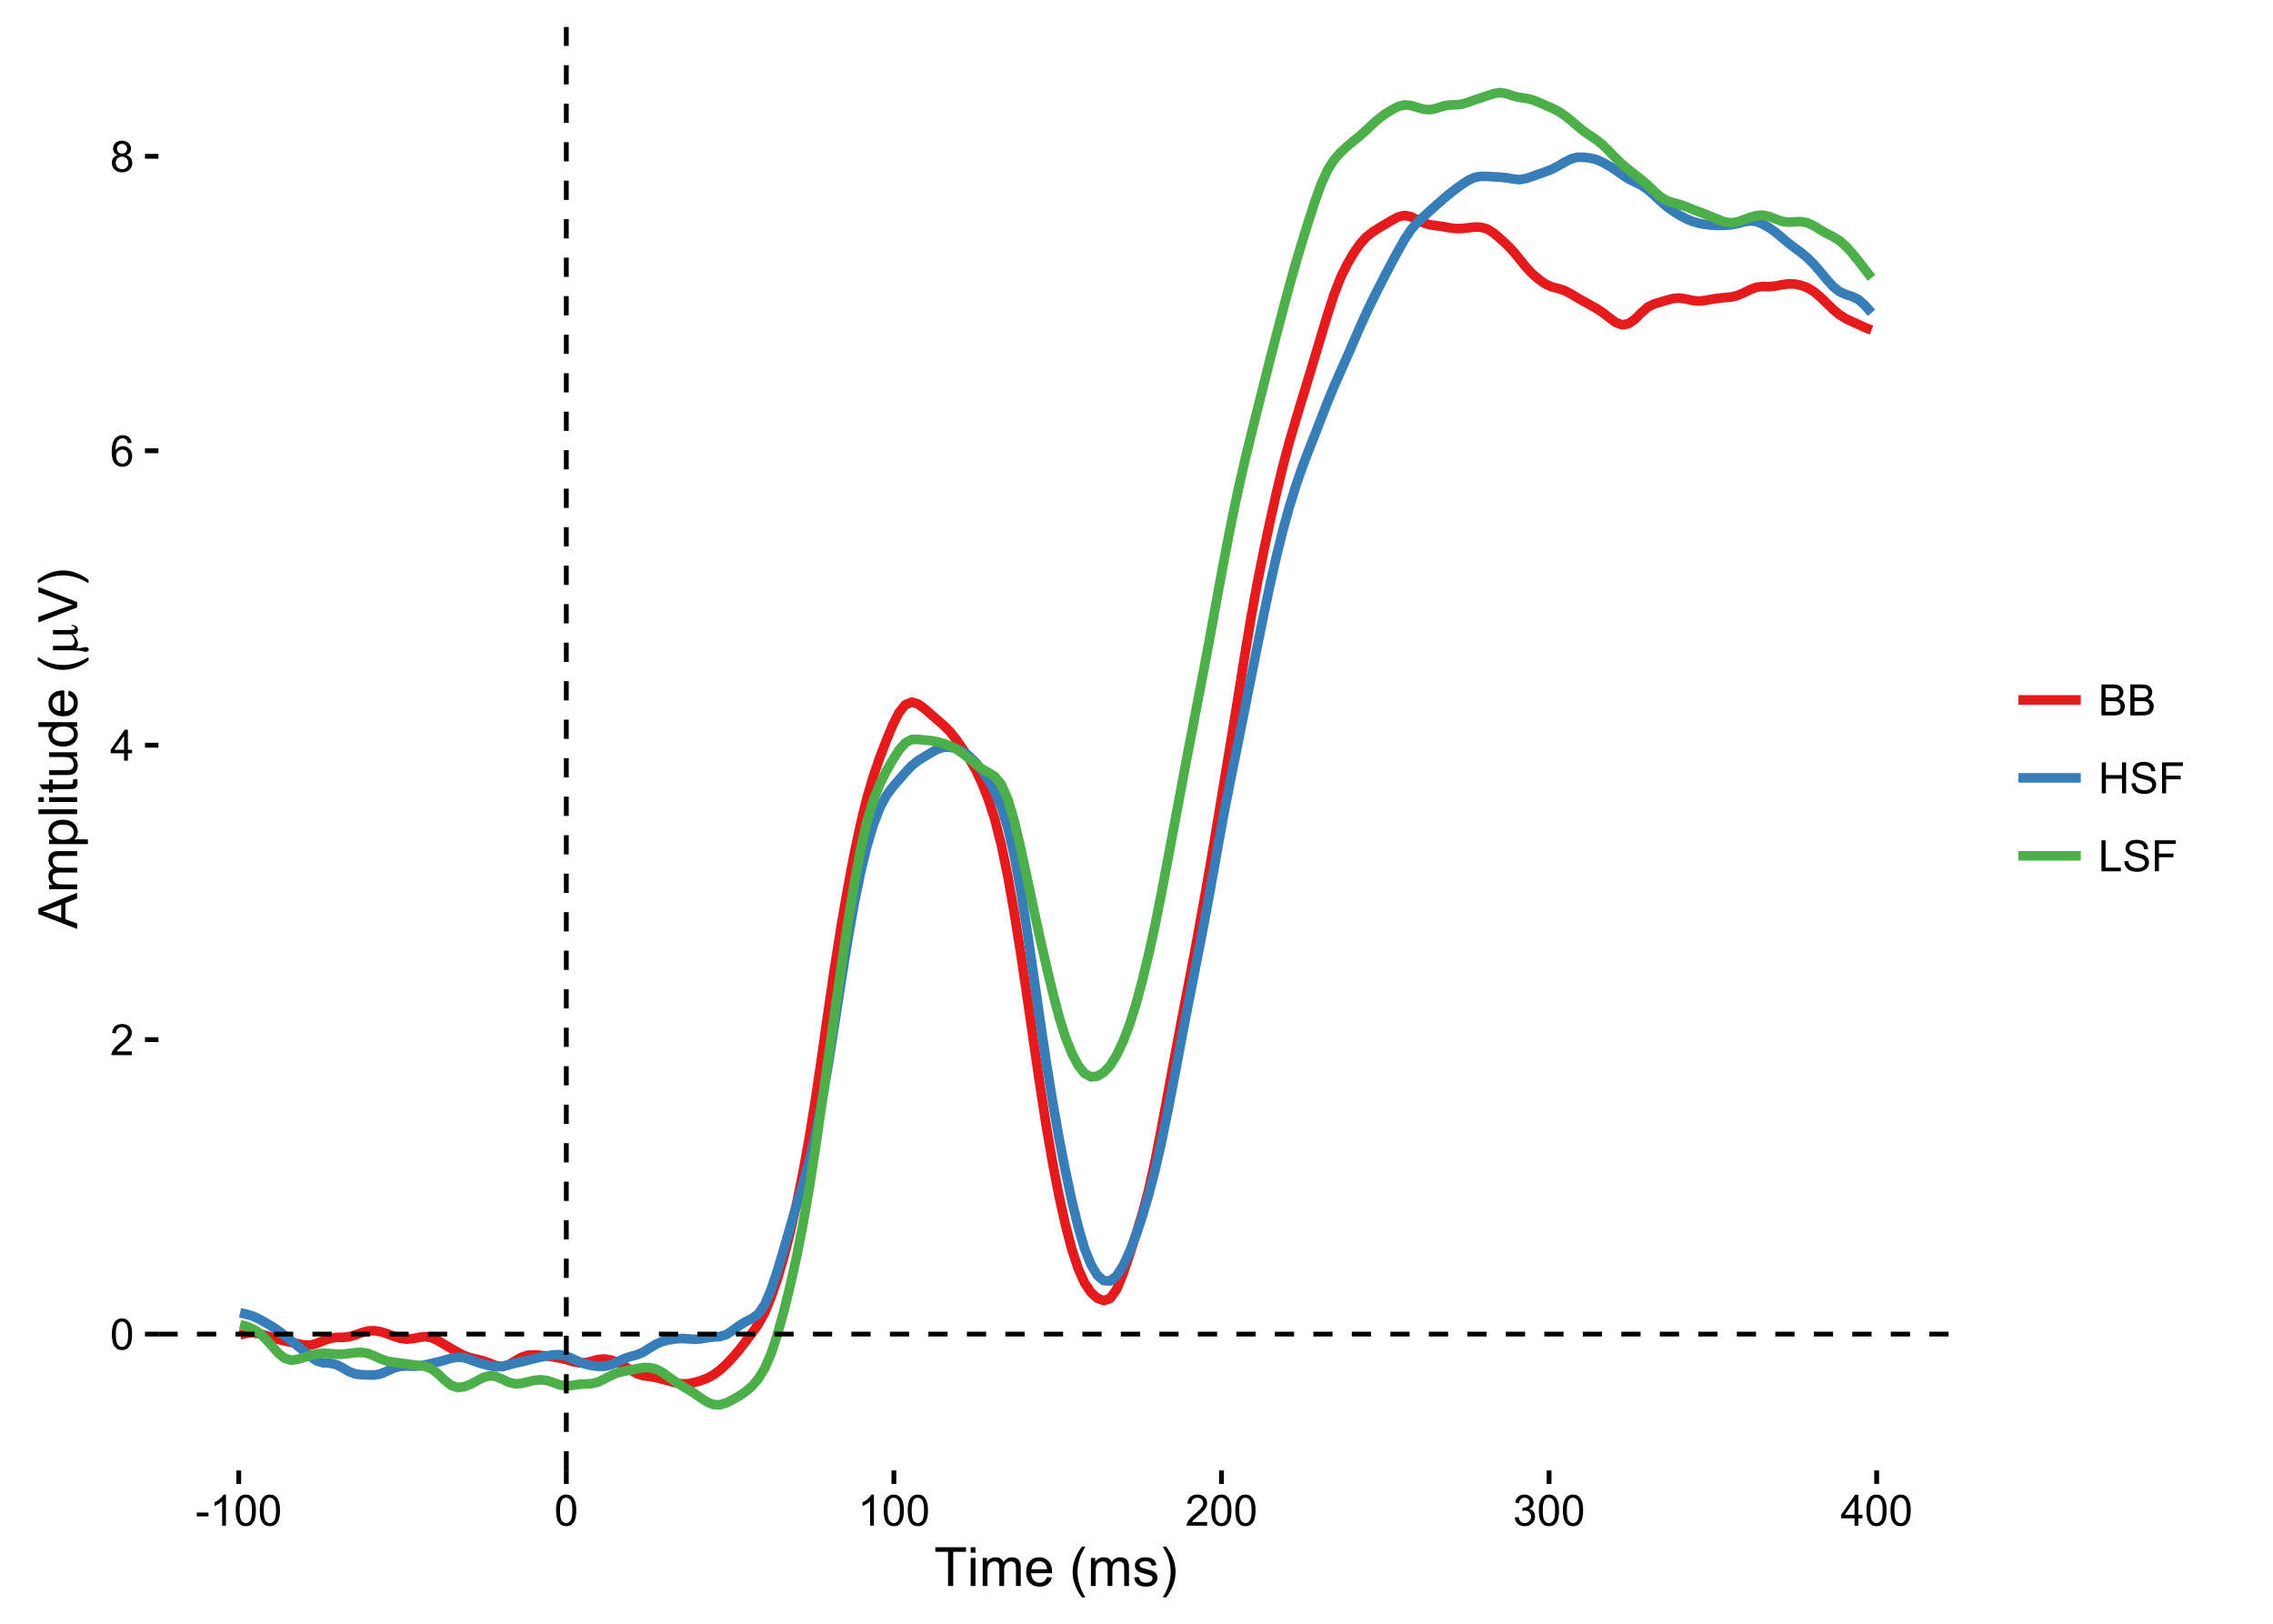 <?xml version="1.0" encoding="UTF-8"?>
<svg xmlns="http://www.w3.org/2000/svg" xmlns:xlink="http://www.w3.org/1999/xlink" width="504pt" height="360pt" viewBox="0 0 504 360" version="1.1">
<defs>
<g>
<symbol overflow="visible" id="glyph0-0">
<path style="stroke:none;" d="M 0.398 -3.391 C 0.398 -4.199 0.48 -4.852 0.648 -5.352 C 0.812 -5.844 1.062 -6.227 1.395 -6.496 C 1.723 -6.762 2.137 -6.895 2.641 -6.898 C 3.004 -6.895 3.328 -6.82 3.609 -6.676 C 3.887 -6.523 4.113 -6.312 4.297 -6.035 C 4.477 -5.754 4.621 -5.41 4.723 -5.012 C 4.824 -4.605 4.875 -4.066 4.879 -3.391 C 4.875 -2.582 4.793 -1.93 4.629 -1.438 C 4.465 -0.938 4.215 -0.555 3.887 -0.289 C 3.555 -0.016 3.141 0.117 2.641 0.117 C 1.973 0.117 1.453 -0.117 1.078 -0.594 C 0.625 -1.164 0.398 -2.098 0.398 -3.391 Z M 1.266 -3.391 C 1.266 -2.258 1.395 -1.508 1.66 -1.137 C 1.922 -0.762 2.25 -0.574 2.641 -0.578 C 3.023 -0.574 3.348 -0.762 3.613 -1.141 C 3.875 -1.512 4.008 -2.262 4.012 -3.391 C 4.008 -4.52 3.875 -5.27 3.613 -5.645 C 3.348 -6.012 3.02 -6.199 2.629 -6.203 C 2.238 -6.199 1.93 -6.035 1.703 -5.711 C 1.41 -5.289 1.266 -4.516 1.266 -3.391 Z M 1.266 -3.391 "/>
</symbol>
<symbol overflow="visible" id="glyph0-1">
<path style="stroke:none;" d="M 4.832 -0.812 L 4.832 0 L 0.289 0 C 0.281 -0.203 0.316 -0.398 0.391 -0.586 C 0.504 -0.895 0.688 -1.199 0.945 -1.5 C 1.195 -1.797 1.562 -2.141 2.047 -2.539 C 2.789 -3.148 3.297 -3.637 3.562 -3.996 C 3.824 -4.352 3.953 -4.688 3.957 -5.012 C 3.953 -5.34 3.836 -5.621 3.598 -5.855 C 3.355 -6.082 3.043 -6.199 2.664 -6.203 C 2.254 -6.199 1.93 -6.078 1.688 -5.836 C 1.441 -5.59 1.316 -5.25 1.316 -4.824 L 0.449 -4.914 C 0.508 -5.559 0.73 -6.051 1.121 -6.391 C 1.504 -6.727 2.023 -6.895 2.68 -6.898 C 3.336 -6.895 3.859 -6.715 4.246 -6.352 C 4.629 -5.984 4.82 -5.531 4.824 -4.992 C 4.82 -4.715 4.766 -4.441 4.652 -4.18 C 4.539 -3.91 4.352 -3.633 4.094 -3.34 C 3.832 -3.047 3.398 -2.645 2.793 -2.133 C 2.285 -1.707 1.961 -1.418 1.816 -1.266 C 1.672 -1.113 1.551 -0.961 1.461 -0.812 Z M 4.832 -0.812 "/>
</symbol>
<symbol overflow="visible" id="glyph0-2">
<path style="stroke:none;" d="M 3.102 0 L 3.102 -1.645 L 0.121 -1.645 L 0.121 -2.418 L 3.258 -6.871 L 3.945 -6.871 L 3.945 -2.418 L 4.875 -2.418 L 4.875 -1.645 L 3.945 -1.645 L 3.945 0 Z M 3.102 -2.418 L 3.102 -5.516 L 0.953 -2.418 Z M 3.102 -2.418 "/>
</symbol>
<symbol overflow="visible" id="glyph0-3">
<path style="stroke:none;" d="M 4.777 -5.188 L 3.938 -5.125 C 3.859 -5.453 3.75 -5.691 3.617 -5.844 C 3.387 -6.082 3.105 -6.203 2.773 -6.207 C 2.5 -6.203 2.266 -6.129 2.066 -5.98 C 1.797 -5.785 1.586 -5.504 1.438 -5.133 C 1.281 -4.758 1.203 -4.227 1.199 -3.543 C 1.398 -3.852 1.648 -4.082 1.945 -4.23 C 2.238 -4.379 2.543 -4.453 2.867 -4.457 C 3.426 -4.453 3.906 -4.246 4.305 -3.836 C 4.699 -3.418 4.898 -2.883 4.898 -2.23 C 4.898 -1.797 4.805 -1.395 4.617 -1.027 C 4.43 -0.652 4.172 -0.371 3.852 -0.176 C 3.523 0.02 3.156 0.117 2.746 0.117 C 2.039 0.117 1.465 -0.141 1.023 -0.656 C 0.578 -1.172 0.355 -2.023 0.359 -3.215 C 0.355 -4.539 0.602 -5.504 1.098 -6.113 C 1.52 -6.633 2.098 -6.895 2.828 -6.898 C 3.363 -6.895 3.805 -6.746 4.152 -6.445 C 4.496 -6.141 4.703 -5.719 4.777 -5.188 Z M 1.332 -2.227 C 1.328 -1.934 1.391 -1.652 1.516 -1.391 C 1.637 -1.121 1.809 -0.922 2.035 -0.785 C 2.254 -0.645 2.488 -0.574 2.734 -0.578 C 3.086 -0.574 3.391 -0.719 3.648 -1.008 C 3.902 -1.293 4.031 -1.684 4.035 -2.18 C 4.031 -2.652 3.906 -3.023 3.656 -3.301 C 3.402 -3.57 3.082 -3.707 2.699 -3.711 C 2.316 -3.707 1.992 -3.57 1.73 -3.301 C 1.461 -3.023 1.328 -2.668 1.332 -2.227 Z M 1.332 -2.227 "/>
</symbol>
<symbol overflow="visible" id="glyph0-4">
<path style="stroke:none;" d="M 1.695 -3.727 C 1.344 -3.852 1.086 -4.031 0.918 -4.273 C 0.746 -4.508 0.66 -4.793 0.664 -5.129 C 0.66 -5.625 0.84 -6.047 1.203 -6.387 C 1.559 -6.727 2.039 -6.895 2.641 -6.898 C 3.238 -6.895 3.719 -6.723 4.086 -6.375 C 4.449 -6.027 4.633 -5.602 4.637 -5.105 C 4.633 -4.781 4.551 -4.504 4.383 -4.27 C 4.215 -4.031 3.961 -3.852 3.625 -3.727 C 4.043 -3.586 4.363 -3.363 4.586 -3.059 C 4.805 -2.754 4.914 -2.387 4.918 -1.965 C 4.914 -1.371 4.707 -0.879 4.293 -0.48 C 3.875 -0.082 3.328 0.117 2.652 0.117 C 1.973 0.117 1.426 -0.082 1.012 -0.484 C 0.594 -0.883 0.387 -1.383 0.391 -1.988 C 0.387 -2.43 0.5 -2.805 0.73 -3.109 C 0.953 -3.41 1.273 -3.617 1.695 -3.727 Z M 1.527 -5.156 C 1.523 -4.828 1.629 -4.562 1.84 -4.359 C 2.051 -4.152 2.32 -4.047 2.656 -4.051 C 2.977 -4.047 3.246 -4.148 3.457 -4.355 C 3.664 -4.559 3.766 -4.812 3.77 -5.109 C 3.766 -5.418 3.66 -5.676 3.445 -5.891 C 3.23 -6.098 2.965 -6.203 2.648 -6.207 C 2.324 -6.203 2.055 -6.102 1.844 -5.895 C 1.629 -5.688 1.523 -5.441 1.527 -5.156 Z M 1.258 -1.984 C 1.254 -1.738 1.309 -1.504 1.426 -1.281 C 1.535 -1.055 1.707 -0.883 1.934 -0.762 C 2.16 -0.637 2.402 -0.574 2.664 -0.578 C 3.062 -0.574 3.395 -0.703 3.66 -0.965 C 3.922 -1.223 4.055 -1.551 4.055 -1.953 C 4.055 -2.355 3.918 -2.691 3.648 -2.961 C 3.375 -3.223 3.035 -3.355 2.633 -3.359 C 2.234 -3.355 1.906 -3.227 1.648 -2.965 C 1.383 -2.703 1.254 -2.375 1.258 -1.984 Z M 1.258 -1.984 "/>
</symbol>
<symbol overflow="visible" id="glyph0-5">
<path style="stroke:none;" d="M 0.305 -2.062 L 0.305 -2.91 L 2.898 -2.91 L 2.898 -2.062 Z M 0.305 -2.062 "/>
</symbol>
<symbol overflow="visible" id="glyph0-6">
<path style="stroke:none;" d="M 3.578 0 L 2.734 0 L 2.734 -5.375 C 2.527 -5.18 2.262 -4.988 1.934 -4.793 C 1.602 -4.598 1.305 -4.453 1.047 -4.359 L 1.047 -5.176 C 1.516 -5.395 1.926 -5.664 2.281 -5.98 C 2.633 -6.293 2.883 -6.598 3.031 -6.898 L 3.578 -6.898 Z M 3.578 0 "/>
</symbol>
<symbol overflow="visible" id="glyph0-7">
<path style="stroke:none;" d="M 0.402 -1.812 L 1.246 -1.926 C 1.34 -1.445 1.504 -1.102 1.738 -0.895 C 1.969 -0.68 2.254 -0.574 2.594 -0.578 C 2.988 -0.574 3.324 -0.711 3.598 -0.988 C 3.871 -1.262 4.008 -1.602 4.008 -2.012 C 4.008 -2.395 3.879 -2.715 3.629 -2.969 C 3.371 -3.219 3.051 -3.344 2.664 -3.348 C 2.5 -3.344 2.301 -3.312 2.066 -3.254 L 2.16 -3.992 C 2.215 -3.984 2.262 -3.984 2.297 -3.984 C 2.656 -3.984 2.977 -4.078 3.266 -4.266 C 3.551 -4.453 3.695 -4.742 3.699 -5.133 C 3.695 -5.441 3.59 -5.695 3.383 -5.902 C 3.172 -6.102 2.902 -6.203 2.574 -6.207 C 2.242 -6.203 1.969 -6.102 1.754 -5.895 C 1.531 -5.688 1.391 -5.379 1.332 -4.969 L 0.488 -5.117 C 0.586 -5.68 0.82 -6.121 1.188 -6.434 C 1.551 -6.742 2.008 -6.895 2.555 -6.898 C 2.93 -6.895 3.273 -6.816 3.59 -6.656 C 3.902 -6.496 4.145 -6.277 4.312 -6 C 4.48 -5.719 4.562 -5.422 4.566 -5.113 C 4.562 -4.812 4.484 -4.543 4.324 -4.301 C 4.164 -4.059 3.926 -3.863 3.617 -3.723 C 4.02 -3.625 4.336 -3.43 4.562 -3.137 C 4.785 -2.84 4.898 -2.473 4.902 -2.031 C 4.898 -1.426 4.68 -0.918 4.246 -0.504 C 3.805 -0.09 3.25 0.117 2.586 0.121 C 1.98 0.117 1.48 -0.059 1.086 -0.418 C 0.684 -0.773 0.457 -1.238 0.402 -1.812 Z M 0.402 -1.812 "/>
</symbol>
<symbol overflow="visible" id="glyph0-8">
<path style="stroke:none;" d="M 0.703 0 L 0.703 -6.871 L 3.281 -6.871 C 3.805 -6.867 4.223 -6.797 4.543 -6.66 C 4.855 -6.52 5.105 -6.305 5.289 -6.02 C 5.465 -5.727 5.555 -5.426 5.559 -5.113 C 5.555 -4.816 5.477 -4.539 5.32 -4.281 C 5.16 -4.02 4.918 -3.812 4.598 -3.656 C 5.012 -3.531 5.332 -3.32 5.555 -3.031 C 5.777 -2.734 5.887 -2.391 5.891 -1.992 C 5.887 -1.668 5.82 -1.367 5.688 -1.094 C 5.551 -0.816 5.383 -0.602 5.184 -0.453 C 4.98 -0.301 4.73 -0.188 4.43 -0.113 C 4.129 -0.035 3.758 0 3.324 0 Z M 1.613 -3.984 L 3.098 -3.984 C 3.5 -3.984 3.789 -4.008 3.965 -4.062 C 4.195 -4.129 4.371 -4.246 4.488 -4.406 C 4.605 -4.562 4.664 -4.762 4.664 -5.008 C 4.664 -5.23 4.609 -5.43 4.5 -5.605 C 4.391 -5.777 4.234 -5.898 4.031 -5.965 C 3.828 -6.027 3.477 -6.059 2.984 -6.062 L 1.613 -6.062 Z M 1.613 -0.812 L 3.324 -0.812 C 3.613 -0.809 3.82 -0.82 3.941 -0.844 C 4.148 -0.879 4.324 -0.941 4.469 -1.031 C 4.605 -1.117 4.719 -1.242 4.812 -1.414 C 4.898 -1.578 4.945 -1.773 4.949 -1.992 C 4.945 -2.246 4.879 -2.469 4.75 -2.66 C 4.617 -2.848 4.438 -2.98 4.207 -3.059 C 3.973 -3.133 3.637 -3.168 3.203 -3.172 L 1.613 -3.172 Z M 1.613 -0.812 "/>
</symbol>
<symbol overflow="visible" id="glyph0-9">
<path style="stroke:none;" d="M 0.77 0 L 0.77 -6.871 L 1.68 -6.871 L 1.68 -4.051 L 5.25 -4.051 L 5.25 -6.871 L 6.16 -6.871 L 6.16 0 L 5.25 0 L 5.25 -3.238 L 1.68 -3.238 L 1.68 0 Z M 0.77 0 "/>
</symbol>
<symbol overflow="visible" id="glyph0-10">
<path style="stroke:none;" d="M 0.43 -2.207 L 1.289 -2.281 C 1.328 -1.934 1.422 -1.652 1.574 -1.434 C 1.719 -1.211 1.949 -1.035 2.266 -0.902 C 2.574 -0.766 2.926 -0.695 3.32 -0.699 C 3.664 -0.695 3.969 -0.746 4.238 -0.852 C 4.5 -0.953 4.699 -1.098 4.828 -1.277 C 4.957 -1.457 5.02 -1.652 5.023 -1.867 C 5.02 -2.078 4.957 -2.266 4.836 -2.43 C 4.707 -2.59 4.504 -2.727 4.219 -2.836 C 4.031 -2.906 3.621 -3.016 2.992 -3.172 C 2.359 -3.32 1.918 -3.465 1.668 -3.602 C 1.336 -3.77 1.09 -3.98 0.934 -4.238 C 0.77 -4.488 0.691 -4.773 0.695 -5.094 C 0.691 -5.438 0.789 -5.762 0.988 -6.066 C 1.184 -6.363 1.473 -6.594 1.852 -6.754 C 2.227 -6.906 2.645 -6.984 3.113 -6.988 C 3.617 -6.984 4.066 -6.902 4.457 -6.742 C 4.844 -6.574 5.145 -6.332 5.355 -6.016 C 5.566 -5.695 5.68 -5.336 5.695 -4.938 L 4.824 -4.871 C 4.773 -5.301 4.617 -5.629 4.348 -5.855 C 4.074 -6.074 3.672 -6.188 3.148 -6.188 C 2.594 -6.188 2.195 -6.086 1.945 -5.883 C 1.695 -5.68 1.57 -5.438 1.57 -5.156 C 1.57 -4.906 1.656 -4.703 1.836 -4.547 C 2.008 -4.387 2.465 -4.223 3.207 -4.055 C 3.941 -3.887 4.449 -3.738 4.73 -3.617 C 5.125 -3.43 5.422 -3.199 5.613 -2.918 C 5.805 -2.633 5.898 -2.305 5.902 -1.941 C 5.898 -1.57 5.793 -1.227 5.586 -0.906 C 5.375 -0.582 5.074 -0.332 4.684 -0.152 C 4.289 0.027 3.848 0.117 3.359 0.117 C 2.734 0.117 2.215 0.027 1.797 -0.152 C 1.375 -0.332 1.047 -0.605 0.809 -0.973 C 0.566 -1.336 0.438 -1.746 0.43 -2.207 Z M 0.43 -2.207 "/>
</symbol>
<symbol overflow="visible" id="glyph0-11">
<path style="stroke:none;" d="M 0.789 0 L 0.789 -6.871 L 5.422 -6.871 L 5.422 -6.062 L 1.695 -6.062 L 1.695 -3.934 L 4.922 -3.934 L 4.922 -3.121 L 1.695 -3.121 L 1.695 0 Z M 0.789 0 "/>
</symbol>
<symbol overflow="visible" id="glyph0-12">
<path style="stroke:none;" d="M 0.703 0 L 0.703 -6.871 L 1.613 -6.871 L 1.613 -0.812 L 4.996 -0.812 L 4.996 0 Z M 0.703 0 "/>
</symbol>
<symbol overflow="visible" id="glyph1-0">
<path style="stroke:none;" d="M 3.109 0 L 3.109 -7.578 L 0.281 -7.578 L 0.281 -8.59 L 7.09 -8.59 L 7.09 -7.578 L 4.25 -7.578 L 4.25 0 Z M 3.109 0 "/>
</symbol>
<symbol overflow="visible" id="glyph1-1">
<path style="stroke:none;" d="M 0.797 -7.375 L 0.797 -8.59 L 1.852 -8.59 L 1.852 -7.375 Z M 0.797 0 L 0.797 -6.223 L 1.852 -6.223 L 1.852 0 Z M 0.797 0 "/>
</symbol>
<symbol overflow="visible" id="glyph1-2">
<path style="stroke:none;" d="M 0.789 0 L 0.789 -6.223 L 1.734 -6.223 L 1.734 -5.352 C 1.93 -5.648 2.188 -5.895 2.512 -6.082 C 2.836 -6.27 3.207 -6.363 3.621 -6.363 C 4.082 -6.363 4.457 -6.266 4.754 -6.074 C 5.043 -5.883 5.254 -5.617 5.379 -5.273 C 5.871 -6 6.512 -6.363 7.301 -6.363 C 7.918 -6.363 8.391 -6.191 8.723 -5.848 C 9.055 -5.504 9.223 -4.977 9.223 -4.273 L 9.223 0 L 8.172 0 L 8.172 -3.922 C 8.168 -4.34 8.133 -4.645 8.07 -4.832 C 8 -5.016 7.879 -5.164 7.699 -5.277 C 7.52 -5.391 7.309 -5.449 7.066 -5.449 C 6.629 -5.449 6.266 -5.301 5.977 -5.012 C 5.688 -4.719 5.543 -4.254 5.543 -3.617 L 5.543 0 L 4.488 0 L 4.488 -4.043 C 4.488 -4.512 4.402 -4.863 4.23 -5.098 C 4.059 -5.332 3.777 -5.449 3.387 -5.449 C 3.09 -5.449 2.812 -5.371 2.562 -5.215 C 2.309 -5.059 2.129 -4.828 2.016 -4.527 C 1.898 -4.227 1.84 -3.793 1.844 -3.227 L 1.844 0 Z M 0.789 0 "/>
</symbol>
<symbol overflow="visible" id="glyph1-3">
<path style="stroke:none;" d="M 5.051 -2.004 L 6.141 -1.867 C 5.969 -1.23 5.648 -0.738 5.184 -0.387 C 4.719 -0.035 4.125 0.141 3.406 0.141 C 2.492 0.141 1.77 -0.137 1.238 -0.699 C 0.699 -1.254 0.434 -2.043 0.438 -3.059 C 0.434 -4.105 0.703 -4.918 1.246 -5.496 C 1.781 -6.074 2.48 -6.363 3.344 -6.363 C 4.176 -6.363 4.855 -6.078 5.383 -5.512 C 5.91 -4.945 6.176 -4.148 6.176 -3.125 C 6.176 -3.059 6.172 -2.965 6.172 -2.844 L 1.531 -2.844 C 1.562 -2.156 1.758 -1.633 2.109 -1.27 C 2.457 -0.906 2.891 -0.727 3.41 -0.727 C 3.797 -0.727 4.125 -0.828 4.402 -1.031 C 4.672 -1.234 4.891 -1.559 5.051 -2.004 Z M 1.586 -3.711 L 5.062 -3.711 C 5.016 -4.227 4.883 -4.621 4.664 -4.887 C 4.328 -5.293 3.891 -5.496 3.359 -5.496 C 2.871 -5.496 2.465 -5.332 2.137 -5.008 C 1.805 -4.684 1.621 -4.25 1.586 -3.711 Z M 1.586 -3.711 "/>
</symbol>
<symbol overflow="visible" id="glyph1-4">
<path style="stroke:none;" d=""/>
</symbol>
<symbol overflow="visible" id="glyph1-5">
<path style="stroke:none;" d="M 2.805 2.523 C 2.223 1.785 1.73 0.93 1.328 -0.055 C 0.926 -1.035 0.727 -2.055 0.727 -3.109 C 0.727 -4.039 0.875 -4.93 1.18 -5.781 C 1.523 -6.77 2.066 -7.754 2.805 -8.734 L 3.562 -8.734 C 3.086 -7.918 2.773 -7.34 2.625 -6.996 C 2.383 -6.457 2.195 -5.895 2.062 -5.309 C 1.895 -4.574 1.809 -3.84 1.812 -3.105 C 1.809 -1.227 2.395 0.648 3.562 2.523 Z M 2.805 2.523 "/>
</symbol>
<symbol overflow="visible" id="glyph1-6">
<path style="stroke:none;" d="M 0.367 -1.859 L 1.414 -2.023 C 1.469 -1.602 1.633 -1.281 1.902 -1.059 C 2.168 -0.836 2.543 -0.727 3.023 -0.727 C 3.508 -0.727 3.867 -0.824 4.102 -1.023 C 4.336 -1.219 4.453 -1.449 4.453 -1.719 C 4.453 -1.953 4.348 -2.141 4.141 -2.281 C 3.996 -2.371 3.637 -2.492 3.062 -2.637 C 2.289 -2.832 1.754 -3 1.457 -3.145 C 1.156 -3.285 0.93 -3.48 0.777 -3.734 C 0.621 -3.984 0.543 -4.266 0.547 -4.57 C 0.543 -4.844 0.605 -5.098 0.734 -5.34 C 0.859 -5.574 1.035 -5.773 1.254 -5.93 C 1.418 -6.047 1.641 -6.148 1.926 -6.234 C 2.207 -6.32 2.512 -6.363 2.836 -6.363 C 3.324 -6.363 3.75 -6.293 4.121 -6.152 C 4.488 -6.012 4.762 -5.82 4.938 -5.578 C 5.113 -5.336 5.234 -5.016 5.305 -4.617 L 4.273 -4.477 C 4.223 -4.797 4.086 -5.047 3.863 -5.227 C 3.637 -5.406 3.32 -5.496 2.914 -5.496 C 2.426 -5.496 2.082 -5.414 1.875 -5.254 C 1.664 -5.094 1.559 -4.906 1.562 -4.695 C 1.559 -4.555 1.602 -4.434 1.695 -4.324 C 1.773 -4.211 1.91 -4.117 2.098 -4.043 C 2.203 -4.004 2.512 -3.914 3.031 -3.773 C 3.773 -3.574 4.293 -3.41 4.59 -3.285 C 4.879 -3.156 5.113 -2.973 5.285 -2.73 C 5.453 -2.488 5.535 -2.188 5.539 -1.828 C 5.535 -1.477 5.434 -1.145 5.23 -0.832 C 5.023 -0.52 4.727 -0.277 4.34 -0.113 C 3.953 0.059 3.516 0.141 3.031 0.141 C 2.219 0.141 1.602 -0.027 1.18 -0.363 C 0.754 -0.699 0.484 -1.195 0.367 -1.859 Z M 0.367 -1.859 "/>
</symbol>
<symbol overflow="visible" id="glyph1-7">
<path style="stroke:none;" d="M 1.484 2.523 L 0.727 2.523 C 1.891 0.648 2.473 -1.227 2.477 -3.105 C 2.473 -3.84 2.391 -4.566 2.227 -5.289 C 2.094 -5.875 1.906 -6.438 1.672 -6.977 C 1.516 -7.328 1.203 -7.914 0.727 -8.734 L 1.484 -8.734 C 2.215 -7.754 2.758 -6.77 3.109 -5.781 C 3.41 -4.93 3.562 -4.039 3.562 -3.109 C 3.562 -2.055 3.359 -1.035 2.957 -0.055 C 2.551 0.93 2.059 1.785 1.484 2.523 Z M 1.484 2.523 "/>
</symbol>
<symbol overflow="visible" id="glyph2-0">
<path style="stroke:none;" d="M 0 0.016 L -8.59 -3.281 L -8.59 -4.508 L 0 -8.023 L 0 -6.727 L -2.602 -5.727 L -2.602 -2.133 L 0 -1.188 Z M -3.527 -2.461 L -3.527 -5.375 L -5.906 -4.477 C -6.629 -4.203 -7.223 -4 -7.688 -3.867 C -7.133 -3.758 -6.586 -3.602 -6.047 -3.406 Z M -3.527 -2.461 "/>
</symbol>
<symbol overflow="visible" id="glyph2-1">
<path style="stroke:none;" d="M 0 -0.789 L -6.223 -0.793 L -6.223 -1.734 L -5.352 -1.734 C -5.648 -1.93 -5.895 -2.188 -6.082 -2.512 C -6.27 -2.836 -6.363 -3.207 -6.363 -3.621 C -6.363 -4.082 -6.266 -4.457 -6.074 -4.754 C -5.883 -5.043 -5.617 -5.254 -5.273 -5.379 C -6 -5.871 -6.363 -6.512 -6.363 -7.301 C -6.363 -7.918 -6.191 -8.391 -5.848 -8.723 C -5.504 -9.055 -4.977 -9.223 -4.27 -9.223 L 0 -9.223 L 0 -8.172 L -3.918 -8.172 C -4.336 -8.168 -4.641 -8.133 -4.828 -8.07 C -5.016 -8 -5.164 -7.879 -5.277 -7.699 C -5.391 -7.52 -5.449 -7.309 -5.449 -7.066 C -5.449 -6.629 -5.301 -6.266 -5.012 -5.977 C -4.719 -5.688 -4.254 -5.543 -3.613 -5.543 L 0 -5.543 L 0 -4.488 L -4.043 -4.488 C -4.512 -4.488 -4.863 -4.402 -5.098 -4.23 C -5.332 -4.059 -5.449 -3.777 -5.449 -3.387 C -5.449 -3.09 -5.371 -2.812 -5.215 -2.562 C -5.059 -2.309 -4.828 -2.129 -4.527 -2.016 C -4.227 -1.902 -3.793 -1.844 -3.227 -1.848 L 0 -1.844 Z M 0 -0.789 "/>
</symbol>
<symbol overflow="visible" id="glyph2-2">
<path style="stroke:none;" d="M 2.383 -0.789 L -6.223 -0.793 L -6.223 -1.754 L -5.414 -1.754 C -5.73 -1.977 -5.965 -2.234 -6.125 -2.52 C -6.281 -2.805 -6.363 -3.148 -6.363 -3.559 C -6.363 -4.082 -6.227 -4.551 -5.953 -4.961 C -5.68 -5.363 -5.293 -5.672 -4.793 -5.883 C -4.293 -6.09 -3.746 -6.191 -3.156 -6.195 C -2.52 -6.191 -1.945 -6.078 -1.438 -5.852 C -0.922 -5.621 -0.531 -5.289 -0.266 -4.855 C 0.008 -4.418 0.141 -3.961 0.141 -3.48 C 0.141 -3.129 0.066 -2.812 -0.082 -2.535 C -0.23 -2.254 -0.418 -2.023 -0.645 -1.844 L 2.383 -1.844 Z M -3.078 -1.746 C -2.273 -1.746 -1.684 -1.906 -1.301 -2.23 C -0.918 -2.555 -0.727 -2.949 -0.727 -3.41 C -0.727 -3.879 -0.922 -4.277 -1.32 -4.613 C -1.711 -4.945 -2.328 -5.113 -3.164 -5.117 C -3.953 -5.113 -4.547 -4.949 -4.945 -4.625 C -5.34 -4.297 -5.535 -3.91 -5.539 -3.457 C -5.535 -3.008 -5.324 -2.609 -4.906 -2.266 C -4.484 -1.918 -3.875 -1.746 -3.078 -1.746 Z M -3.078 -1.746 "/>
</symbol>
<symbol overflow="visible" id="glyph2-3">
<path style="stroke:none;" d="M 0 -0.766 L -8.59 -0.77 L -8.59 -1.824 L 0 -1.82 Z M 0 -0.766 "/>
</symbol>
<symbol overflow="visible" id="glyph2-4">
<path style="stroke:none;" d="M -7.375 -0.797 L -8.59 -0.797 L -8.59 -1.852 L -7.375 -1.852 Z M 0 -0.797 L -6.223 -0.797 L -6.223 -1.852 L 0 -1.852 Z M 0 -0.797 "/>
</symbol>
<symbol overflow="visible" id="glyph2-5">
<path style="stroke:none;" d="M -0.941 -3.094 L -0.012 -3.246 C 0.051 -2.949 0.082 -2.684 0.082 -2.449 C 0.082 -2.066 0.023 -1.77 -0.098 -1.559 C -0.219 -1.348 -0.379 -1.199 -0.574 -1.113 C -0.77 -1.027 -1.184 -0.984 -1.82 -0.984 L -5.402 -0.984 L -5.402 -0.211 L -6.223 -0.211 L -6.223 -0.984 L -7.766 -0.984 L -8.398 -2.035 L -6.223 -2.035 L -6.223 -3.094 L -5.402 -3.094 L -5.402 -2.035 L -1.762 -2.031 C -1.461 -2.027 -1.27 -2.047 -1.184 -2.086 C -1.098 -2.125 -1.027 -2.184 -0.977 -2.27 C -0.926 -2.352 -0.902 -2.473 -0.902 -2.633 C -0.902 -2.742 -0.914 -2.898 -0.941 -3.094 Z M -0.941 -3.094 "/>
</symbol>
<symbol overflow="visible" id="glyph2-6">
<path style="stroke:none;" d="M 0 -4.867 L -0.914 -4.867 C -0.211 -4.379 0.141 -3.723 0.141 -2.895 C 0.141 -2.527 0.07 -2.184 -0.07 -1.867 C -0.211 -1.547 -0.387 -1.309 -0.598 -1.156 C -0.809 -1 -1.07 -0.895 -1.383 -0.832 C -1.59 -0.789 -1.918 -0.766 -2.367 -0.77 L -6.223 -0.77 L -6.223 -1.824 L -2.773 -1.824 C -2.219 -1.82 -1.848 -1.844 -1.656 -1.887 C -1.379 -1.949 -1.16 -2.09 -1.004 -2.309 C -0.84 -2.523 -0.762 -2.789 -0.766 -3.105 C -0.762 -3.418 -0.844 -3.715 -1.008 -3.996 C -1.172 -4.273 -1.391 -4.469 -1.672 -4.586 C -1.945 -4.699 -2.352 -4.758 -2.887 -4.758 L -6.223 -4.758 L -6.223 -5.812 L 0 -5.812 Z M 0 -4.867 "/>
</symbol>
<symbol overflow="visible" id="glyph2-7">
<path style="stroke:none;" d="M 0 -4.828 L -0.785 -4.828 C -0.168 -4.43 0.141 -3.848 0.141 -3.086 C 0.141 -2.59 0.004 -2.133 -0.27 -1.719 C -0.543 -1.297 -0.922 -0.977 -1.414 -0.75 C -1.898 -0.523 -2.465 -0.41 -3.105 -0.41 C -3.727 -0.41 -4.289 -0.512 -4.797 -0.719 C -5.301 -0.926 -5.688 -1.238 -5.957 -1.652 C -6.227 -2.066 -6.363 -2.527 -6.363 -3.043 C -6.363 -3.414 -6.281 -3.75 -6.125 -4.043 C -5.965 -4.336 -5.762 -4.574 -5.508 -4.758 L -8.59 -4.758 L -8.59 -5.809 L 0 -5.805 Z M -3.105 -1.496 C -2.309 -1.492 -1.711 -1.66 -1.316 -1.996 C -0.922 -2.328 -0.727 -2.727 -0.727 -3.188 C -0.727 -3.648 -0.914 -4.039 -1.289 -4.359 C -1.664 -4.68 -2.238 -4.84 -3.016 -4.844 C -3.867 -4.84 -4.492 -4.676 -4.895 -4.352 C -5.289 -4.023 -5.488 -3.621 -5.492 -3.141 C -5.488 -2.672 -5.297 -2.277 -4.918 -1.965 C -4.531 -1.648 -3.93 -1.492 -3.105 -1.496 Z M -3.105 -1.496 "/>
</symbol>
<symbol overflow="visible" id="glyph2-8">
<path style="stroke:none;" d="M -2.004 -5.051 L -1.867 -6.141 C -1.23 -5.969 -0.738 -5.648 -0.387 -5.184 C -0.035 -4.719 0.141 -4.125 0.141 -3.406 C 0.141 -2.492 -0.137 -1.77 -0.699 -1.238 C -1.254 -0.703 -2.043 -0.438 -3.059 -0.441 C -4.105 -0.438 -4.918 -0.707 -5.496 -1.25 C -6.074 -1.785 -6.363 -2.484 -6.363 -3.348 C -6.363 -4.176 -6.078 -4.855 -5.512 -5.383 C -4.945 -5.91 -4.148 -6.176 -3.121 -6.176 C -3.055 -6.176 -2.961 -6.172 -2.84 -6.172 L -2.844 -1.531 C -2.156 -1.566 -1.633 -1.762 -1.27 -2.109 C -0.906 -2.457 -0.727 -2.891 -0.727 -3.41 C -0.727 -3.797 -0.828 -4.125 -1.031 -4.402 C -1.234 -4.672 -1.559 -4.891 -2.004 -5.051 Z M -3.711 -1.59 L -3.707 -5.062 C -4.227 -5.016 -4.621 -4.883 -4.887 -4.664 C -5.293 -4.328 -5.496 -3.891 -5.496 -3.359 C -5.496 -2.871 -5.332 -2.465 -5.008 -2.137 C -4.684 -1.805 -4.25 -1.621 -3.711 -1.59 Z M -3.711 -1.59 "/>
</symbol>
<symbol overflow="visible" id="glyph2-9">
<path style="stroke:none;" d=""/>
</symbol>
<symbol overflow="visible" id="glyph2-10">
<path style="stroke:none;" d="M 2.523 -2.805 C 1.789 -2.223 0.934 -1.73 -0.051 -1.328 C -1.035 -0.926 -2.055 -0.727 -3.109 -0.727 C -4.039 -0.727 -4.93 -0.875 -5.781 -1.18 C -6.77 -1.527 -7.754 -2.07 -8.734 -2.809 L -8.734 -3.562 C -7.918 -3.09 -7.34 -2.777 -6.996 -2.625 C -6.457 -2.387 -5.895 -2.199 -5.309 -2.062 C -4.574 -1.895 -3.84 -1.809 -3.105 -1.812 C -1.223 -1.809 0.652 -2.395 2.523 -3.562 Z M 2.523 -2.805 "/>
</symbol>
<symbol overflow="visible" id="glyph2-11">
<path style="stroke:none;" d="M 0 -3.383 L -8.59 -0.055 L -8.59 -1.285 L -2.352 -3.516 C -1.844 -3.695 -1.375 -3.844 -0.941 -3.969 C -1.406 -4.094 -1.875 -4.25 -2.348 -4.43 L -8.59 -6.75 L -8.59 -7.91 L 0 -4.547 Z M 0 -3.383 "/>
</symbol>
<symbol overflow="visible" id="glyph2-12">
<path style="stroke:none;" d="M 2.523 -1.48 L 2.523 -0.727 C 0.652 -1.891 -1.223 -2.473 -3.105 -2.477 C -3.84 -2.477 -4.566 -2.395 -5.289 -2.227 C -5.875 -2.094 -6.438 -1.906 -6.977 -1.672 C -7.328 -1.516 -7.914 -1.203 -8.734 -0.727 L -8.734 -1.484 C -7.754 -2.215 -6.77 -2.758 -5.781 -3.113 C -4.93 -3.41 -4.039 -3.562 -3.109 -3.562 C -2.051 -3.562 -1.031 -3.359 -0.051 -2.957 C 0.934 -2.551 1.789 -2.059 2.523 -1.48 Z M 2.523 -1.48 "/>
</symbol>
<symbol overflow="visible" id="glyph3-0">
<path style="stroke:none;" d="M -5.367 -5.566 L -1.832 -5.566 C -1.359 -5.566 -1.031 -5.586 -0.848 -5.633 C -0.711 -5.664 -0.613 -5.719 -0.559 -5.789 C -0.496 -5.859 -0.469 -5.934 -0.473 -6.012 C -0.469 -6.105 -0.516 -6.195 -0.617 -6.281 C -0.711 -6.367 -0.906 -6.43 -1.199 -6.469 L -1.199 -6.711 C -0.672 -6.641 -0.309 -6.512 -0.113 -6.32 C 0.086 -6.129 0.18 -5.887 0.184 -5.594 C 0.18 -5.305 0.098 -5.074 -0.078 -4.906 C -0.25 -4.73 -0.559 -4.629 -0.996 -4.594 C -0.551 -4.195 -0.242 -3.816 -0.07 -3.457 C 0.102 -3.098 0.188 -2.789 0.188 -2.531 C 0.188 -2.352 0.152 -2.18 0.086 -2.016 C 0.02 -1.848 -0.078 -1.684 -0.215 -1.523 C 0.352 -1.516 0.844 -1.562 1.266 -1.672 C 1.566 -1.742 1.777 -1.781 1.898 -1.781 C 2.109 -1.781 2.277 -1.727 2.402 -1.617 C 2.527 -1.508 2.59 -1.387 2.59 -1.254 C 2.59 -1.113 2.535 -0.996 2.426 -0.906 C 2.277 -0.785 2.09 -0.727 1.867 -0.727 C 1.754 -0.727 1.617 -0.75 1.461 -0.797 C 1.09 -0.906 0.77 -0.973 0.5 -1 C 0.031 -1.043 -0.363 -1.066 -0.695 -1.07 L -5.367 -1.074 L -5.367 -2.059 L -1.984 -2.055 C -1.582 -2.051 -1.293 -2.086 -1.121 -2.156 C -0.941 -2.223 -0.805 -2.34 -0.707 -2.516 C -0.602 -2.684 -0.551 -2.855 -0.555 -3.031 C -0.551 -3.23 -0.609 -3.473 -0.734 -3.75 C -0.852 -4.023 -1.051 -4.305 -1.324 -4.594 L -5.367 -4.594 Z M -5.367 -5.566 "/>
</symbol>
</g>
<clipPath id="clip1">
  <path d="M 35.133 5.977 L 434.07 5.977 L 434.07 327.008 L 35.133 327.008 Z M 35.133 5.977 "/>
</clipPath>
</defs>
<g id="surface1">
<rect x="0" y="0" width="504" height="360" style="fill:rgb(100%,100%,100%);fill-opacity:1;stroke:none;"/>
<rect x="0" y="0" width="504" height="360" style="fill:rgb(100%,100%,100%);fill-opacity:1;stroke:none;"/>
<path style="fill:none;stroke-width:1.067;stroke-linecap:round;stroke-linejoin:round;stroke:rgb(100%,100%,100%);stroke-opacity:1;stroke-miterlimit:10;" d="M 0 360 L 504 360 L 504 0 L 0 0 Z M 0 360 "/>
<g clip-path="url(#clip1)" clip-rule="nonzero">
<path style=" stroke:none;fill-rule:nonzero;fill:rgb(100%,100%,100%);fill-opacity:1;" d="M 35.133 326.008 L 433.07 326.008 L 433.07 5.977 L 35.133 5.977 Z M 35.133 326.008 "/>
<path style="fill:none;stroke-width:2.134;stroke-linecap:butt;stroke-linejoin:round;stroke:rgb(89.412%,10.196%,10.98%);stroke-opacity:1;stroke-miterlimit:1;" d="M 53.219 295.961 L 54.637 295.598 L 56.055 295.492 L 57.477 295.699 L 58.895 296.086 L 60.312 296.512 L 61.73 296.949 L 63.148 297.32 L 64.57 297.602 L 65.988 297.91 L 67.406 298.207 L 68.824 298.223 L 70.242 297.855 L 71.66 297.281 L 73.082 296.762 L 74.5 296.52 L 75.918 296.5 L 77.336 296.387 L 78.754 295.992 L 80.176 295.469 L 81.594 295.086 L 83.012 295.023 L 84.43 295.27 L 85.848 295.715 L 87.27 296.246 L 88.688 296.695 L 90.105 296.898 L 91.523 296.793 L 92.941 296.496 L 94.359 296.328 L 95.777 296.594 L 97.199 297.289 L 98.617 298.133 L 100.035 298.961 L 101.453 299.801 L 102.871 300.535 L 104.293 301.031 L 107.129 301.703 L 108.547 302.203 L 109.965 302.785 L 111.387 303 L 112.805 302.574 L 114.223 301.734 L 115.641 300.914 L 117.059 300.461 L 118.477 300.406 L 119.898 300.504 L 121.316 300.652 L 122.734 300.863 L 124.152 301.098 L 125.57 301.426 L 126.988 301.859 L 128.41 302.16 L 129.828 302.133 L 131.246 301.789 L 132.664 301.406 L 134.082 301.309 L 135.504 301.551 L 136.922 302.043 L 138.34 302.793 L 139.758 303.723 L 141.176 304.531 L 142.598 304.977 L 144.016 305.18 L 145.434 305.418 L 146.852 305.773 L 149.688 306.547 L 151.105 306.82 L 152.527 306.793 L 153.945 306.508 L 155.363 306.102 L 156.781 305.562 L 158.199 304.805 L 159.621 303.777 L 161.039 302.477 L 162.457 300.984 L 163.875 299.328 L 165.293 297.473 L 166.715 295.594 L 168.133 293.617 L 169.551 291.035 L 170.969 287.617 L 172.387 283.484 L 173.805 278.668 L 175.227 273.109 L 176.645 266.852 L 178.062 259.91 L 179.48 252.098 L 180.898 243.254 L 182.32 233.57 L 183.738 223.582 L 185.156 213.934 L 186.574 205.023 L 187.992 196.855 L 189.41 189.359 L 190.832 182.652 L 192.25 176.875 L 193.668 172.035 L 195.086 167.926 L 196.504 164.23 L 197.922 160.812 L 199.34 157.988 L 200.766 156.223 L 202.18 155.664 L 203.598 156.102 L 205.02 157.137 L 206.438 158.383 L 207.855 159.621 L 209.27 160.848 L 210.695 162.266 L 212.109 164.066 L 213.527 166.121 L 214.949 168.277 L 216.367 170.734 L 217.781 173.754 L 219.207 177.395 L 220.621 181.797 L 222.039 187.359 L 223.465 194.254 L 224.879 202.273 L 226.297 211.164 L 227.719 220.738 L 229.137 230.629 L 230.551 240.34 L 231.969 249.477 L 233.391 257.773 L 234.809 265.113 L 236.227 271.504 L 237.648 276.922 L 239.066 281.25 L 240.48 284.426 L 241.906 286.539 L 243.32 287.816 L 244.738 288.359 L 246.16 287.863 L 247.578 285.898 L 248.996 282.484 L 250.418 278.262 L 251.836 273.859 L 253.25 269.246 L 254.668 263.93 L 256.09 257.582 L 257.508 250.344 L 258.926 242.676 L 260.348 235 L 261.766 227.484 L 263.18 220.109 L 264.605 212.688 L 266.02 205.035 L 267.438 197.098 L 268.859 188.887 L 270.277 180.414 L 271.695 171.84 L 273.117 163.262 L 274.535 154.527 L 275.949 145.637 L 277.367 137.074 L 278.789 129.285 L 280.207 122.191 L 281.621 115.516 L 283.047 109.188 L 284.461 103.324 L 285.879 98.016 L 287.305 93.152 L 288.719 88.488 L 290.137 83.812 L 291.559 79.098 L 292.977 74.367 L 294.391 69.656 L 295.816 65.277 L 297.23 61.613 L 298.648 58.695 L 300.066 56.254 L 301.488 54.176 L 302.906 52.586 L 304.32 51.457 L 305.746 50.547 L 307.16 49.703 L 308.578 48.859 L 310 48.105 L 311.418 47.77 L 312.836 48.047 L 314.258 48.715 L 315.676 49.41 L 317.09 49.848 L 318.516 50.031 L 319.93 50.227 L 321.348 50.5 L 322.766 50.68 L 324.188 50.664 L 325.605 50.5 L 327.02 50.34 L 328.445 50.391 L 329.859 50.82 L 331.277 51.73 L 332.699 52.953 L 334.117 54.254 L 335.531 55.727 L 336.957 57.473 L 338.375 59.23 L 339.789 60.73 L 341.215 61.941 L 342.629 62.93 L 344.047 63.59 L 345.461 63.957 L 346.887 64.402 L 348.301 65.141 L 349.719 65.996 L 351.145 66.812 L 352.559 67.59 L 353.977 68.387 L 355.398 69.316 L 356.816 70.43 L 358.23 71.473 L 359.656 72.008 L 361.07 71.781 L 362.488 70.805 L 363.91 69.383 L 365.328 68.121 L 366.746 67.398 L 368.16 66.988 L 369.586 66.551 L 371 66.176 L 372.418 66.078 L 373.84 66.285 L 375.258 66.613 L 376.676 66.754 L 378.098 66.609 L 379.516 66.344 L 380.93 66.129 L 382.355 65.996 L 383.77 65.859 L 385.188 65.535 L 386.609 64.938 L 388.027 64.223 L 389.445 63.691 L 390.859 63.523 L 392.285 63.551 L 393.699 63.414 L 395.117 63.125 L 396.539 62.938 L 397.957 62.98 L 399.371 63.266 L 400.797 63.793 L 402.215 64.656 L 403.629 65.848 L 405.055 67.227 L 406.469 68.605 L 407.887 69.789 L 409.309 70.672 L 410.727 71.34 L 412.141 71.965 L 413.559 72.629 L 414.984 73.184 "/>
<path style="fill:none;stroke-width:2.134;stroke-linecap:butt;stroke-linejoin:round;stroke:rgb(21.569%,49.412%,72.157%);stroke-opacity:1;stroke-miterlimit:1;" d="M 53.219 291.066 L 54.637 291.371 L 56.055 291.789 L 57.477 292.449 L 58.895 293.258 L 60.312 294.094 L 61.73 295.02 L 63.148 296.102 L 64.57 297.258 L 65.988 298.398 L 67.406 299.555 L 68.824 300.754 L 70.242 301.727 L 71.66 302.141 L 73.082 302.211 L 74.5 302.512 L 75.918 303.223 L 77.336 304.059 L 78.754 304.617 L 80.176 304.785 L 81.594 304.836 L 83.012 304.859 L 84.43 304.59 L 85.848 303.98 L 87.27 303.332 L 88.688 302.93 L 90.105 302.84 L 91.523 302.902 L 92.941 302.844 L 94.359 302.598 L 95.777 302.27 L 97.199 301.934 L 98.617 301.555 L 100.035 301.148 L 101.453 300.895 L 102.871 301 L 104.293 301.457 L 105.711 301.996 L 107.129 302.422 L 108.547 302.801 L 109.965 303.043 L 111.387 302.949 L 112.805 302.605 L 114.223 302.238 L 115.641 301.918 L 117.059 301.57 L 118.477 301.207 L 119.898 300.895 L 121.316 300.625 L 122.734 300.387 L 124.152 300.348 L 125.57 300.652 L 126.988 301.254 L 128.41 301.93 L 129.828 302.457 L 131.246 302.77 L 132.664 302.934 L 134.082 302.918 L 135.504 302.578 L 136.922 301.941 L 138.34 301.246 L 139.758 300.754 L 141.176 300.387 L 142.598 299.789 L 144.016 298.902 L 145.434 298.039 L 146.852 297.43 L 148.27 297.078 L 149.688 296.863 L 151.105 296.758 L 152.527 296.832 L 153.945 296.945 L 155.363 296.844 L 156.781 296.594 L 158.199 296.434 L 159.621 296.332 L 161.039 295.902 L 162.457 294.984 L 163.875 293.922 L 165.293 293.051 L 166.715 292.348 L 168.133 291.316 L 169.551 289.254 L 170.969 285.941 L 172.387 281.711 L 173.805 276.941 L 175.227 271.973 L 176.645 267.156 L 178.062 262.426 L 179.48 257.266 L 180.898 251.148 L 182.32 243.844 L 183.738 235.449 L 185.156 226.375 L 186.574 217.164 L 187.992 208.34 L 189.41 200.316 L 190.832 193.34 L 192.25 187.512 L 193.668 182.793 L 195.086 179.109 L 196.504 176.426 L 197.922 174.504 L 199.34 172.871 L 200.766 171.238 L 202.18 169.746 L 203.598 168.617 L 205.02 167.742 L 206.438 166.883 L 207.855 166.105 L 209.27 165.668 L 210.695 165.668 L 212.109 166.008 L 213.527 166.652 L 214.949 167.684 L 216.367 169.098 L 217.781 170.852 L 219.207 172.988 L 220.621 175.613 L 222.039 178.988 L 223.465 183.539 L 224.879 189.602 L 226.297 197.254 L 227.719 206.199 L 229.137 215.887 L 230.551 225.77 L 231.969 235.34 L 233.391 244.234 L 234.809 252.289 L 236.227 259.535 L 237.648 266.129 L 239.066 272.004 L 240.48 276.812 L 241.906 280.379 L 243.32 282.742 L 244.738 283.945 L 246.16 283.984 L 247.578 282.863 L 248.996 280.672 L 250.418 277.629 L 251.836 273.98 L 253.25 269.785 L 254.668 264.977 L 256.09 259.52 L 257.508 253.332 L 258.926 246.41 L 260.348 239.039 L 261.766 231.535 L 263.18 224.098 L 264.605 216.852 L 266.02 209.664 L 267.438 202.227 L 268.859 194.398 L 270.277 186.391 L 271.695 178.707 L 273.117 171.555 L 274.535 164.57 L 275.949 157.473 L 277.367 150.363 L 278.789 143.277 L 280.207 136.266 L 281.621 129.531 L 283.047 123.273 L 284.461 117.566 L 285.879 112.414 L 287.305 107.793 L 288.719 103.676 L 290.137 99.945 L 291.559 96.344 L 292.977 92.688 L 294.391 89.035 L 295.816 85.598 L 297.23 82.383 L 298.648 79.195 L 300.066 75.934 L 301.488 72.656 L 302.906 69.504 L 304.32 66.543 L 305.746 63.719 L 307.16 60.961 L 308.578 58.266 L 310 55.633 L 311.418 53.113 L 312.836 50.953 L 314.258 49.328 L 315.676 48 L 317.09 46.723 L 318.516 45.445 L 319.93 44.203 L 321.348 43.02 L 322.766 41.91 L 324.188 40.867 L 325.605 39.953 L 327.02 39.324 L 328.445 39.094 L 329.859 39.121 L 331.277 39.211 L 332.699 39.281 L 334.117 39.43 L 335.531 39.691 L 336.957 39.824 L 338.375 39.586 L 339.789 39.098 L 341.215 38.594 L 342.629 38.102 L 344.047 37.543 L 345.461 36.824 L 346.887 35.98 L 348.301 35.25 L 349.719 34.875 L 351.145 34.871 L 352.559 35.039 L 353.977 35.375 L 355.398 36.004 L 356.816 36.809 L 358.23 37.703 L 359.656 38.723 L 361.07 39.664 L 362.488 40.352 L 363.91 41.043 L 365.328 42.02 L 366.746 43.254 L 368.16 44.582 L 369.586 45.812 L 371 46.844 L 372.418 47.727 L 373.84 48.488 L 375.258 49.086 L 376.676 49.496 L 378.098 49.75 L 379.516 49.914 L 380.93 49.98 L 382.355 49.957 L 383.77 49.848 L 385.188 49.59 L 386.609 49.207 L 388.027 48.965 L 389.445 49.117 L 390.859 49.676 L 392.285 50.488 L 393.699 51.5 L 395.117 52.688 L 396.539 53.891 L 397.957 54.961 L 399.371 56.004 L 400.797 57.195 L 402.215 58.602 L 403.629 60.234 L 405.055 61.977 L 406.469 63.539 L 407.887 64.66 L 409.309 65.297 L 410.727 65.738 L 412.141 66.453 L 413.559 67.73 L 414.984 69.359 "/>
<path style="fill:none;stroke-width:2.134;stroke-linecap:butt;stroke-linejoin:round;stroke:rgb(30.196%,68.627%,29.02%);stroke-opacity:1;stroke-miterlimit:1;" d="M 53.219 293.707 L 54.637 294.055 L 56.055 294.621 L 57.477 295.531 L 58.895 296.836 L 60.312 298.438 L 61.73 300.035 L 63.148 301.164 L 64.57 301.562 L 65.988 301.383 L 67.406 300.957 L 68.824 300.52 L 70.242 300.168 L 71.66 300.016 L 73.082 300.086 L 74.5 300.227 L 75.918 300.242 L 77.336 300.09 L 78.754 299.898 L 80.176 299.832 L 81.594 300.066 L 83.012 300.633 L 84.43 301.281 L 85.848 301.758 L 87.27 302.027 L 88.688 302.199 L 90.105 302.383 L 91.523 302.574 L 92.941 302.73 L 94.359 302.961 L 95.777 303.547 L 97.199 304.645 L 98.617 306.023 L 100.035 307.148 L 101.453 307.621 L 102.871 307.469 L 104.293 306.93 L 105.711 306.168 L 107.129 305.414 L 108.547 305.027 L 109.965 305.184 L 111.387 305.781 L 112.805 306.461 L 114.223 306.809 L 115.641 306.715 L 117.059 306.367 L 118.477 306.035 L 119.898 305.902 L 121.316 306.078 L 122.734 306.547 L 124.152 307.047 L 125.57 307.266 L 126.988 307.141 L 128.41 306.914 L 129.828 306.832 L 131.246 306.762 L 132.664 306.395 L 134.082 305.695 L 135.504 304.934 L 136.922 304.371 L 138.34 304.031 L 139.758 303.754 L 141.176 303.453 L 142.598 303.219 L 144.016 303.195 L 145.434 303.52 L 146.852 304.254 L 148.27 305.254 L 149.688 306.281 L 151.105 307.195 L 152.527 308.027 L 153.945 308.922 L 155.363 309.918 L 156.781 310.836 L 158.199 311.41 L 159.621 311.461 L 161.039 311.02 L 162.457 310.324 L 163.875 309.52 L 165.293 308.566 L 166.715 307.359 L 168.133 305.711 L 169.551 303.375 L 170.969 300.133 L 172.387 295.863 L 173.805 290.715 L 175.227 284.934 L 176.645 278.555 L 178.062 271.344 L 179.48 263.105 L 180.898 253.918 L 182.32 244.117 L 183.738 234.039 L 185.156 223.941 L 186.574 214.086 L 187.992 204.656 L 189.41 195.883 L 190.832 188.223 L 192.25 182.055 L 193.668 177.387 L 195.086 173.859 L 196.504 171.004 L 197.922 168.496 L 199.34 166.297 L 200.766 164.668 L 202.18 163.938 L 203.598 163.934 L 205.02 164.074 L 206.438 164.203 L 207.855 164.477 L 209.27 164.863 L 210.695 165.367 L 212.109 166.117 L 213.527 167.098 L 214.949 168.215 L 216.367 169.422 L 217.781 170.512 L 219.207 171.297 L 220.621 172.168 L 222.039 173.961 L 223.465 177.207 L 224.879 181.977 L 226.297 187.969 L 227.719 194.578 L 229.137 201.25 L 230.551 207.754 L 231.969 214.008 L 233.391 219.953 L 234.809 225.367 L 236.227 229.922 L 237.648 233.508 L 239.066 236.207 L 240.48 237.988 L 241.906 238.754 L 243.32 238.602 L 244.738 237.75 L 246.16 236.238 L 247.578 233.969 L 248.996 230.961 L 250.418 227.258 L 251.836 222.785 L 253.25 217.551 L 254.668 211.715 L 256.09 205.266 L 257.508 198.164 L 258.926 190.648 L 260.348 183.062 L 261.766 175.504 L 263.18 167.961 L 264.605 160.539 L 266.02 153.223 L 267.438 145.766 L 268.859 138.074 L 270.277 130.285 L 271.695 122.633 L 273.117 115.375 L 274.535 108.652 L 275.949 102.438 L 277.367 96.578 L 278.789 90.898 L 280.207 85.266 L 281.621 79.652 L 283.047 74.152 L 284.461 68.762 L 285.879 63.449 L 287.305 58.379 L 288.719 53.641 L 290.137 49.082 L 291.559 44.672 L 292.977 40.738 L 294.391 37.641 L 295.816 35.426 L 297.23 33.816 L 298.648 32.484 L 300.066 31.301 L 301.488 30.164 L 302.906 28.898 L 304.32 27.543 L 305.746 26.293 L 307.16 25.246 L 308.578 24.359 L 310 23.633 L 311.418 23.258 L 312.836 23.387 L 314.258 23.82 L 315.676 24.219 L 317.09 24.32 L 318.516 24.012 L 319.93 23.535 L 321.348 23.277 L 322.766 23.238 L 324.188 23.086 L 325.605 22.648 L 327.02 22.129 L 328.445 21.68 L 329.859 21.207 L 331.277 20.727 L 332.699 20.523 L 334.117 20.789 L 335.531 21.277 L 336.957 21.605 L 338.375 21.793 L 339.789 22.125 L 341.215 22.691 L 342.629 23.32 L 344.047 23.926 L 345.461 24.629 L 346.887 25.555 L 348.301 26.688 L 349.719 27.91 L 351.145 29.059 L 352.559 30.043 L 353.977 30.984 L 355.398 32.137 L 356.816 33.547 L 358.23 35.016 L 359.656 36.367 L 361.07 37.574 L 362.488 38.676 L 363.91 39.773 L 365.328 40.992 L 366.746 42.352 L 368.16 43.613 L 369.586 44.473 L 371 44.941 L 372.418 45.301 L 373.84 45.812 L 375.258 46.406 L 376.676 46.934 L 378.098 47.465 L 379.516 48.043 L 380.93 48.641 L 382.355 49.168 L 383.77 49.402 L 385.188 49.211 L 386.609 48.734 L 388.027 48.199 L 389.445 47.797 L 390.859 47.707 L 392.285 47.988 L 393.699 48.547 L 395.117 49.078 L 396.539 49.266 L 397.957 49.176 L 399.371 49.137 L 400.797 49.418 L 402.215 50.078 L 403.629 50.953 L 405.055 51.781 L 406.469 52.484 L 407.887 53.355 L 409.309 54.629 L 410.727 56.18 L 412.141 57.922 L 413.559 59.789 L 414.984 61.617 "/>
<path style="fill:none;stroke-width:1.067;stroke-linecap:butt;stroke-linejoin:round;stroke:rgb(0%,0%,0%);stroke-opacity:1;stroke-dasharray:4.268,4.268;stroke-miterlimit:10;" d="M 125.57 326.008 L 125.57 5.977 "/>
<path style="fill:none;stroke-width:1.067;stroke-linecap:butt;stroke-linejoin:round;stroke:rgb(0%,0%,0%);stroke-opacity:1;stroke-dasharray:4.268,4.268;stroke-miterlimit:10;" d="M 35.133 295.777 L 433.07 295.777 "/>
</g>
<g style="fill:rgb(0%,0%,0%);fill-opacity:1;">
  <use xlink:href="#glyph0-0" x="24.41" y="299.211"/>
</g>
<g style="fill:rgb(0%,0%,0%);fill-opacity:1;">
  <use xlink:href="#glyph0-1" x="24.41" y="233.934"/>
</g>
<g style="fill:rgb(0%,0%,0%);fill-opacity:1;">
  <use xlink:href="#glyph0-2" x="24.41" y="168.652"/>
</g>
<g style="fill:rgb(0%,0%,0%);fill-opacity:1;">
  <use xlink:href="#glyph0-3" x="24.41" y="103.375"/>
</g>
<g style="fill:rgb(0%,0%,0%);fill-opacity:1;">
  <use xlink:href="#glyph0-4" x="24.41" y="38.094"/>
</g>
<path style="fill:none;stroke-width:1.067;stroke-linecap:butt;stroke-linejoin:round;stroke:rgb(0%,0%,0%);stroke-opacity:1;stroke-miterlimit:10;" d="M 32.141 295.777 L 35.133 295.777 "/>
<path style="fill:none;stroke-width:1.067;stroke-linecap:butt;stroke-linejoin:round;stroke:rgb(0%,0%,0%);stroke-opacity:1;stroke-miterlimit:10;" d="M 32.141 230.496 L 35.133 230.496 "/>
<path style="fill:none;stroke-width:1.067;stroke-linecap:butt;stroke-linejoin:round;stroke:rgb(0%,0%,0%);stroke-opacity:1;stroke-miterlimit:10;" d="M 32.141 165.219 L 35.133 165.219 "/>
<path style="fill:none;stroke-width:1.067;stroke-linecap:butt;stroke-linejoin:round;stroke:rgb(0%,0%,0%);stroke-opacity:1;stroke-miterlimit:10;" d="M 32.141 99.938 L 35.133 99.938 "/>
<path style="fill:none;stroke-width:1.067;stroke-linecap:butt;stroke-linejoin:round;stroke:rgb(0%,0%,0%);stroke-opacity:1;stroke-miterlimit:10;" d="M 32.141 34.656 L 35.133 34.656 "/>
<path style="fill:none;stroke-width:1.067;stroke-linecap:butt;stroke-linejoin:round;stroke:rgb(0%,0%,0%);stroke-opacity:1;stroke-miterlimit:10;" d="M 52.934 328.996 L 52.934 326.008 "/>
<path style="fill:none;stroke-width:1.067;stroke-linecap:butt;stroke-linejoin:round;stroke:rgb(0%,0%,0%);stroke-opacity:1;stroke-miterlimit:10;" d="M 125.57 328.996 L 125.57 326.008 "/>
<path style="fill:none;stroke-width:1.067;stroke-linecap:butt;stroke-linejoin:round;stroke:rgb(0%,0%,0%);stroke-opacity:1;stroke-miterlimit:10;" d="M 198.207 328.996 L 198.207 326.008 "/>
<path style="fill:none;stroke-width:1.067;stroke-linecap:butt;stroke-linejoin:round;stroke:rgb(0%,0%,0%);stroke-opacity:1;stroke-miterlimit:10;" d="M 270.844 328.996 L 270.844 326.008 "/>
<path style="fill:none;stroke-width:1.067;stroke-linecap:butt;stroke-linejoin:round;stroke:rgb(0%,0%,0%);stroke-opacity:1;stroke-miterlimit:10;" d="M 343.48 328.996 L 343.48 326.008 "/>
<path style="fill:none;stroke-width:1.067;stroke-linecap:butt;stroke-linejoin:round;stroke:rgb(0%,0%,0%);stroke-opacity:1;stroke-miterlimit:10;" d="M 416.117 328.996 L 416.117 326.008 "/>
<g style="fill:rgb(0%,0%,0%);fill-opacity:1;">
  <use xlink:href="#glyph0-5" x="43.328" y="338.258"/>
  <use xlink:href="#glyph0-6" x="46.525" y="338.258"/>
  <use xlink:href="#glyph0-0" x="51.864" y="338.258"/>
  <use xlink:href="#glyph0-0" x="57.203" y="338.258"/>
</g>
<g style="fill:rgb(0%,0%,0%);fill-opacity:1;">
  <use xlink:href="#glyph0-0" x="122.902" y="338.258"/>
</g>
<g style="fill:rgb(0%,0%,0%);fill-opacity:1;">
  <use xlink:href="#glyph0-6" x="190.199" y="338.258"/>
  <use xlink:href="#glyph0-0" x="195.538" y="338.258"/>
  <use xlink:href="#glyph0-0" x="200.877" y="338.258"/>
</g>
<g style="fill:rgb(0%,0%,0%);fill-opacity:1;">
  <use xlink:href="#glyph0-1" x="262.836" y="338.258"/>
  <use xlink:href="#glyph0-0" x="268.175" y="338.258"/>
  <use xlink:href="#glyph0-0" x="273.514" y="338.258"/>
</g>
<g style="fill:rgb(0%,0%,0%);fill-opacity:1;">
  <use xlink:href="#glyph0-7" x="335.473" y="338.258"/>
  <use xlink:href="#glyph0-0" x="340.812" y="338.258"/>
  <use xlink:href="#glyph0-0" x="346.151" y="338.258"/>
</g>
<g style="fill:rgb(0%,0%,0%);fill-opacity:1;">
  <use xlink:href="#glyph0-2" x="408.109" y="338.258"/>
  <use xlink:href="#glyph0-0" x="413.448" y="338.258"/>
  <use xlink:href="#glyph0-0" x="418.788" y="338.258"/>
</g>
<g style="fill:rgb(0%,0%,0%);fill-opacity:1;">
  <use xlink:href="#glyph1-0" x="207.109" y="351.633"/>
  <use xlink:href="#glyph1-1" x="214.439" y="351.633"/>
  <use xlink:href="#glyph1-2" x="217.105" y="351.633"/>
  <use xlink:href="#glyph1-3" x="227.102" y="351.633"/>
  <use xlink:href="#glyph1-4" x="233.775" y="351.633"/>
  <use xlink:href="#glyph1-5" x="237.109" y="351.633"/>
  <use xlink:href="#glyph1-2" x="241.105" y="351.633"/>
  <use xlink:href="#glyph1-6" x="251.102" y="351.633"/>
  <use xlink:href="#glyph1-7" x="257.102" y="351.633"/>
</g>
<g style="fill:rgb(0%,0%,0%);fill-opacity:1;">
  <use xlink:href="#glyph2-0" x="17.105" y="205.938"/>
  <use xlink:href="#glyph2-1" x="17.105" y="197.934"/>
  <use xlink:href="#glyph2-2" x="17.105" y="187.938"/>
  <use xlink:href="#glyph2-3" x="17.105" y="181.264"/>
  <use xlink:href="#glyph2-4" x="17.105" y="178.598"/>
  <use xlink:href="#glyph2-5" x="17.105" y="175.932"/>
  <use xlink:href="#glyph2-6" x="17.105" y="172.598"/>
  <use xlink:href="#glyph2-7" x="17.105" y="165.924"/>
  <use xlink:href="#glyph2-8" x="17.105" y="159.25"/>
  <use xlink:href="#glyph2-9" x="17.105" y="152.576"/>
  <use xlink:href="#glyph2-10" x="17.105" y="149.242"/>
</g>
<g style="fill:rgb(0%,0%,0%);fill-opacity:1;">
  <use xlink:href="#glyph3-0" x="17.105" y="145.246"/>
</g>
<g style="fill:rgb(0%,0%,0%);fill-opacity:1;">
  <use xlink:href="#glyph2-11" x="17.105" y="138.047"/>
  <use xlink:href="#glyph2-12" x="17.105" y="130.043"/>
</g>
<path style=" stroke:none;fill-rule:nonzero;fill:rgb(100%,100%,100%);fill-opacity:1;" d="M 441.574 202.633 L 489.52 202.633 L 489.52 129.352 L 441.574 129.352 Z M 441.574 202.633 "/>
<path style="fill:none;stroke-width:2.134;stroke-linecap:butt;stroke-linejoin:round;stroke:rgb(89.412%,10.196%,10.98%);stroke-opacity:1;stroke-miterlimit:10;" d="M 447.555 155.18 L 461.379 155.18 "/>
<path style="fill:none;stroke-width:2.134;stroke-linecap:butt;stroke-linejoin:round;stroke:rgb(21.569%,49.412%,72.157%);stroke-opacity:1;stroke-miterlimit:10;" d="M 447.555 172.461 L 461.379 172.461 "/>
<path style="fill:none;stroke-width:2.134;stroke-linecap:butt;stroke-linejoin:round;stroke:rgb(30.196%,68.627%,29.02%);stroke-opacity:1;stroke-miterlimit:10;" d="M 447.555 189.742 L 461.379 189.742 "/>
<g style="fill:rgb(0%,0%,0%);fill-opacity:1;">
  <use xlink:href="#glyph0-8" x="465.266" y="158.617"/>
  <use xlink:href="#glyph0-8" x="471.669" y="158.617"/>
</g>
<g style="fill:rgb(0%,0%,0%);fill-opacity:1;">
  <use xlink:href="#glyph0-9" x="465.266" y="175.898"/>
  <use xlink:href="#glyph0-10" x="472.198" y="175.898"/>
  <use xlink:href="#glyph0-11" x="478.602" y="175.898"/>
</g>
<g style="fill:rgb(0%,0%,0%);fill-opacity:1;">
  <use xlink:href="#glyph0-12" x="465.266" y="193.176"/>
  <use xlink:href="#glyph0-10" x="470.605" y="193.176"/>
  <use xlink:href="#glyph0-11" x="477.008" y="193.176"/>
</g>
</g>
</svg>
